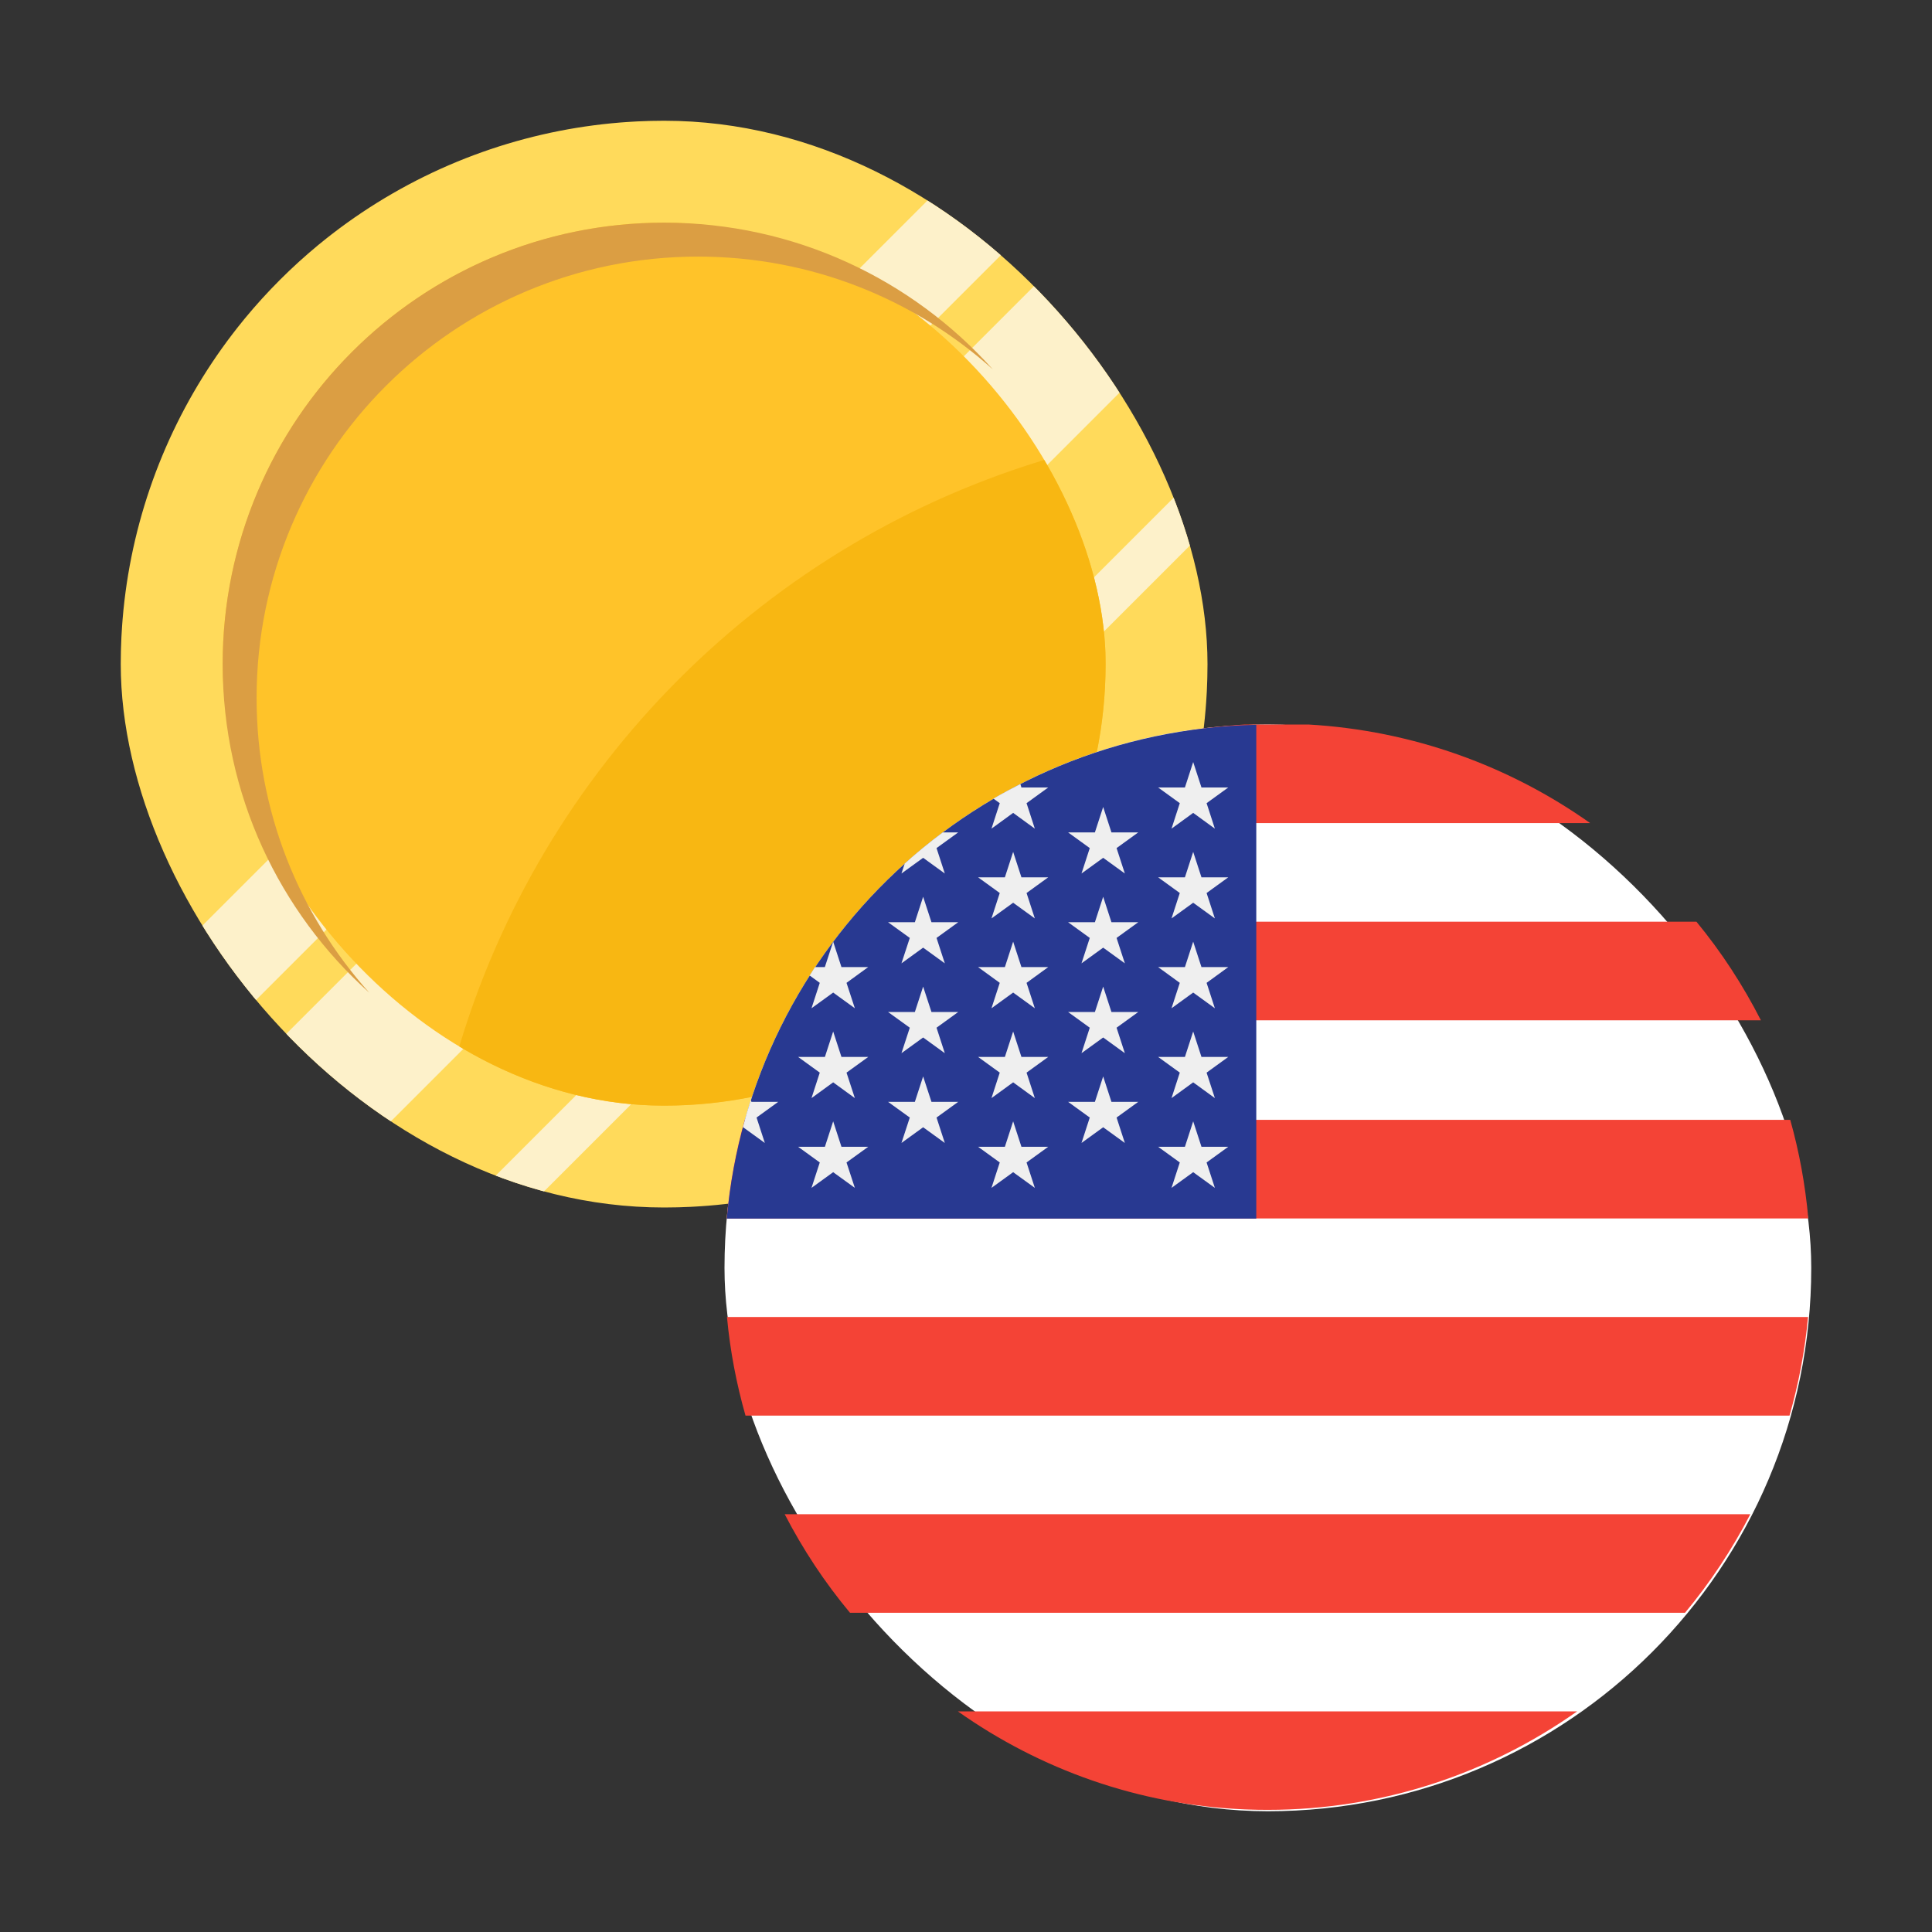 <svg width="32" height="32" viewBox="0 0 32 32" fill="none" xmlns="http://www.w3.org/2000/svg">
<rect x="0" y="0" width="32" height="32" fill="#333333" stroke="none"/>
<g clip-path="url(#clip0_4433_12774)">
<circle cx="11" cy="11" r="9" fill="#FFDA5B"/>
<path d="M16.738 4.066C16.347 3.742 15.929 3.451 15.487 3.196L3.196 15.487C3.451 15.929 3.742 16.347 4.066 16.738L16.738 4.066Z" fill="#FDF1CA"/>
<path d="M6.344 18.703C5.694 18.31 5.097 17.836 4.569 17.296L17.296 4.569C17.836 5.097 18.31 5.694 18.703 6.344L6.344 18.703Z" fill="#FDF1CA"/>
<path d="M8.973 19.771C8.692 19.706 8.415 19.628 8.145 19.538L19.538 8.145C19.628 8.415 19.706 8.692 19.771 8.973L8.973 19.771Z" fill="#FDF1CA"/>
<g clip-path="url(#clip1_4433_12774)">
<circle cx="11" cy="11" r="7.312" fill="#FFC329"/>
<path d="M11 18.313C15.039 18.313 18.312 15.039 18.312 11C18.312 9.761 18.004 8.593 17.46 7.57C12.7 8.948 8.948 12.7 7.57 17.46C8.593 18.004 9.761 18.313 11 18.313Z" fill="#F8B712"/>
</g>
<path d="M16.444 6.118C15.15 4.957 13.439 4.25 11.562 4.25C7.524 4.25 4.25 7.524 4.25 11.562C4.25 13.439 4.957 15.15 6.118 16.444C4.626 15.106 3.688 13.162 3.688 11C3.688 6.961 6.961 3.688 11 3.688C13.162 3.688 15.106 4.626 16.444 6.118Z" fill="#DB9E43"/>
</g>
<rect x="12" y="12" width="18" height="18" rx="9" fill="white"/>
<path fill-rule="evenodd" clip-rule="evenodd" d="M20.619 12C18.886 12.1 17.285 12.69 15.952 13.633H26.338C25.005 12.69 23.405 12.1 21.671 12H21.394H20.619ZM14.193 15.266C13.78 15.767 13.422 16.315 13.125 16.899L23.947 16.899H29.166C28.868 16.315 28.511 15.767 28.098 15.266L24.101 15.266H14.193ZM12.037 20.181C12.086 19.62 12.188 19.075 12.335 18.548H29.652C29.8 19.075 29.901 19.62 29.951 20.181H12.037ZM12.041 21.814C12.093 22.375 12.198 22.921 12.348 23.447H29.64C29.79 22.921 29.895 22.375 29.947 21.814H12.041ZM14.079 26.713C13.661 26.212 13.299 25.664 12.997 25.08H24.348L28.991 25.08C28.689 25.664 28.326 26.212 27.909 26.713H23.53L14.079 26.713ZM20.613 29.969L20.641 29.97L20.668 29.971C20.776 29.975 20.885 29.977 20.994 29.977C22.901 29.977 24.667 29.373 26.122 28.346L23.232 28.346H15.866C17.223 29.305 18.852 29.895 20.613 29.969Z" fill="#F44336"/>
<path d="M20.808 12.005C16.199 12.099 12.443 15.657 12.038 20.184H20.808V12.005H20.808Z" fill="#283991"/>
<path d="M13.8 17.085L13.937 17.506H14.381L14.021 17.766L14.159 18.188L13.8 17.927L13.441 18.188L13.578 17.766L13.219 17.506H13.663L13.8 17.085Z" fill="#EFEFEF"/>
<path d="M13.8 18.573L13.937 18.994H14.381L14.021 19.254L14.159 19.675L13.8 19.415L13.441 19.675L13.578 19.254L13.219 18.994H13.663L13.8 18.573Z" fill="#EFEFEF"/>
<path d="M15.29 14.853L15.428 15.275H15.871L15.512 15.535L15.649 15.956L15.29 15.696L14.931 15.956L15.069 15.535L14.709 15.275H15.153L15.29 14.853Z" fill="#EFEFEF"/>
<path d="M15.29 16.341L15.428 16.762H15.871L15.512 17.022L15.649 17.444L15.29 17.184L14.931 17.444L15.069 17.022L14.709 16.762H15.153L15.29 16.341Z" fill="#EFEFEF"/>
<path d="M15.29 17.829L15.428 18.25H15.871L15.512 18.51L15.649 18.931L15.29 18.671L14.931 18.931L15.069 18.51L14.709 18.25H15.153L15.29 17.829Z" fill="#EFEFEF"/>
<path d="M12.668 18.931L12.531 18.51L12.89 18.25H12.446L12.436 18.219C12.387 18.37 12.343 18.522 12.303 18.676L12.309 18.671L12.668 18.931Z" fill="#EFEFEF"/>
<path d="M13.441 16.7L13.8 16.44L14.159 16.7L14.021 16.279L14.38 16.018H13.937L13.8 15.597L13.662 16.018H13.499C13.469 16.064 13.439 16.11 13.41 16.157L13.578 16.279L13.441 16.7Z" fill="#EFEFEF"/>
<path d="M15.29 14.208L15.649 14.468L15.512 14.047L15.871 13.787H15.615C15.397 13.949 15.187 14.121 14.985 14.303L14.931 14.468L15.29 14.208Z" fill="#EFEFEF"/>
<path d="M16.422 13.725L16.781 13.464L17.14 13.725L17.003 13.303L17.362 13.043H16.918L16.9 12.986C16.749 13.063 16.6 13.143 16.455 13.228L16.559 13.303L16.422 13.725Z" fill="#EFEFEF"/>
<path d="M16.781 14.11L16.918 14.531H17.362L17.003 14.791L17.14 15.212L16.781 14.952L16.422 15.212L16.559 14.791L16.2 14.531H16.644L16.781 14.11Z" fill="#EFEFEF"/>
<path d="M16.781 15.597L16.918 16.018H17.362L17.003 16.279L17.14 16.7L16.781 16.44L16.422 16.7L16.559 16.279L16.2 16.018H16.644L16.781 15.597Z" fill="#EFEFEF"/>
<path d="M16.781 17.085L16.918 17.506H17.362L17.003 17.766L17.14 18.188L16.781 17.927L16.422 18.188L16.559 17.766L16.2 17.506H16.644L16.781 17.085Z" fill="#EFEFEF"/>
<path d="M16.781 18.573L16.918 18.994H17.362L17.003 19.254L17.14 19.675L16.781 19.415L16.422 19.675L16.559 19.254L16.2 18.994H16.644L16.781 18.573Z" fill="#EFEFEF"/>
<path d="M18.272 13.366L18.409 13.787H18.853L18.494 14.047L18.631 14.468L18.272 14.208L17.913 14.468L18.05 14.047L17.691 13.787H18.135L18.272 13.366Z" fill="#EFEFEF"/>
<path d="M18.272 14.853L18.409 15.275H18.853L18.494 15.535L18.631 15.956L18.272 15.696L17.913 15.956L18.05 15.535L17.691 15.275H18.135L18.272 14.853Z" fill="#EFEFEF"/>
<path d="M18.272 16.341L18.409 16.762H18.853L18.494 17.022L18.631 17.444L18.272 17.184L17.913 17.444L18.05 17.022L17.691 16.762H18.135L18.272 16.341Z" fill="#EFEFEF"/>
<path d="M18.272 17.829L18.409 18.25H18.853L18.494 18.51L18.631 18.931L18.272 18.671L17.913 18.931L18.05 18.51L17.691 18.25H18.135L18.272 17.829Z" fill="#EFEFEF"/>
<path d="M19.763 12.622L19.9 13.043H20.344L19.985 13.303L20.122 13.725L19.763 13.464L19.404 13.725L19.541 13.303L19.182 13.043H19.626L19.763 12.622Z" fill="#EFEFEF"/>
<path d="M19.763 14.11L19.9 14.531H20.344L19.985 14.791L20.122 15.212L19.763 14.952L19.404 15.212L19.541 14.791L19.182 14.531H19.626L19.763 14.11Z" fill="#EFEFEF"/>
<path d="M19.763 15.597L19.9 16.018H20.344L19.985 16.279L20.122 16.7L19.763 16.44L19.404 16.7L19.541 16.279L19.182 16.018H19.626L19.763 15.597Z" fill="#EFEFEF"/>
<path d="M19.763 17.085L19.9 17.506H20.344L19.985 17.766L20.122 18.188L19.763 17.927L19.404 18.188L19.541 17.766L19.182 17.506H19.626L19.763 17.085Z" fill="#EFEFEF"/>
<path d="M19.763 18.573L19.9 18.994H20.344L19.985 19.254L20.122 19.675L19.763 19.415L19.404 19.675L19.541 19.254L19.182 18.994H19.626L19.763 18.573Z" fill="#EFEFEF"/>
<defs>
<clipPath id="clip0_4433_12774">
<rect x="2" y="2" width="18" height="18" rx="9" fill="white"/>
</clipPath>
<clipPath id="clip1_4433_12774">
<rect x="3.688" y="3.688" width="14.625" height="14.625" rx="7.312" fill="white"/>
</clipPath>
</defs>
</svg>
